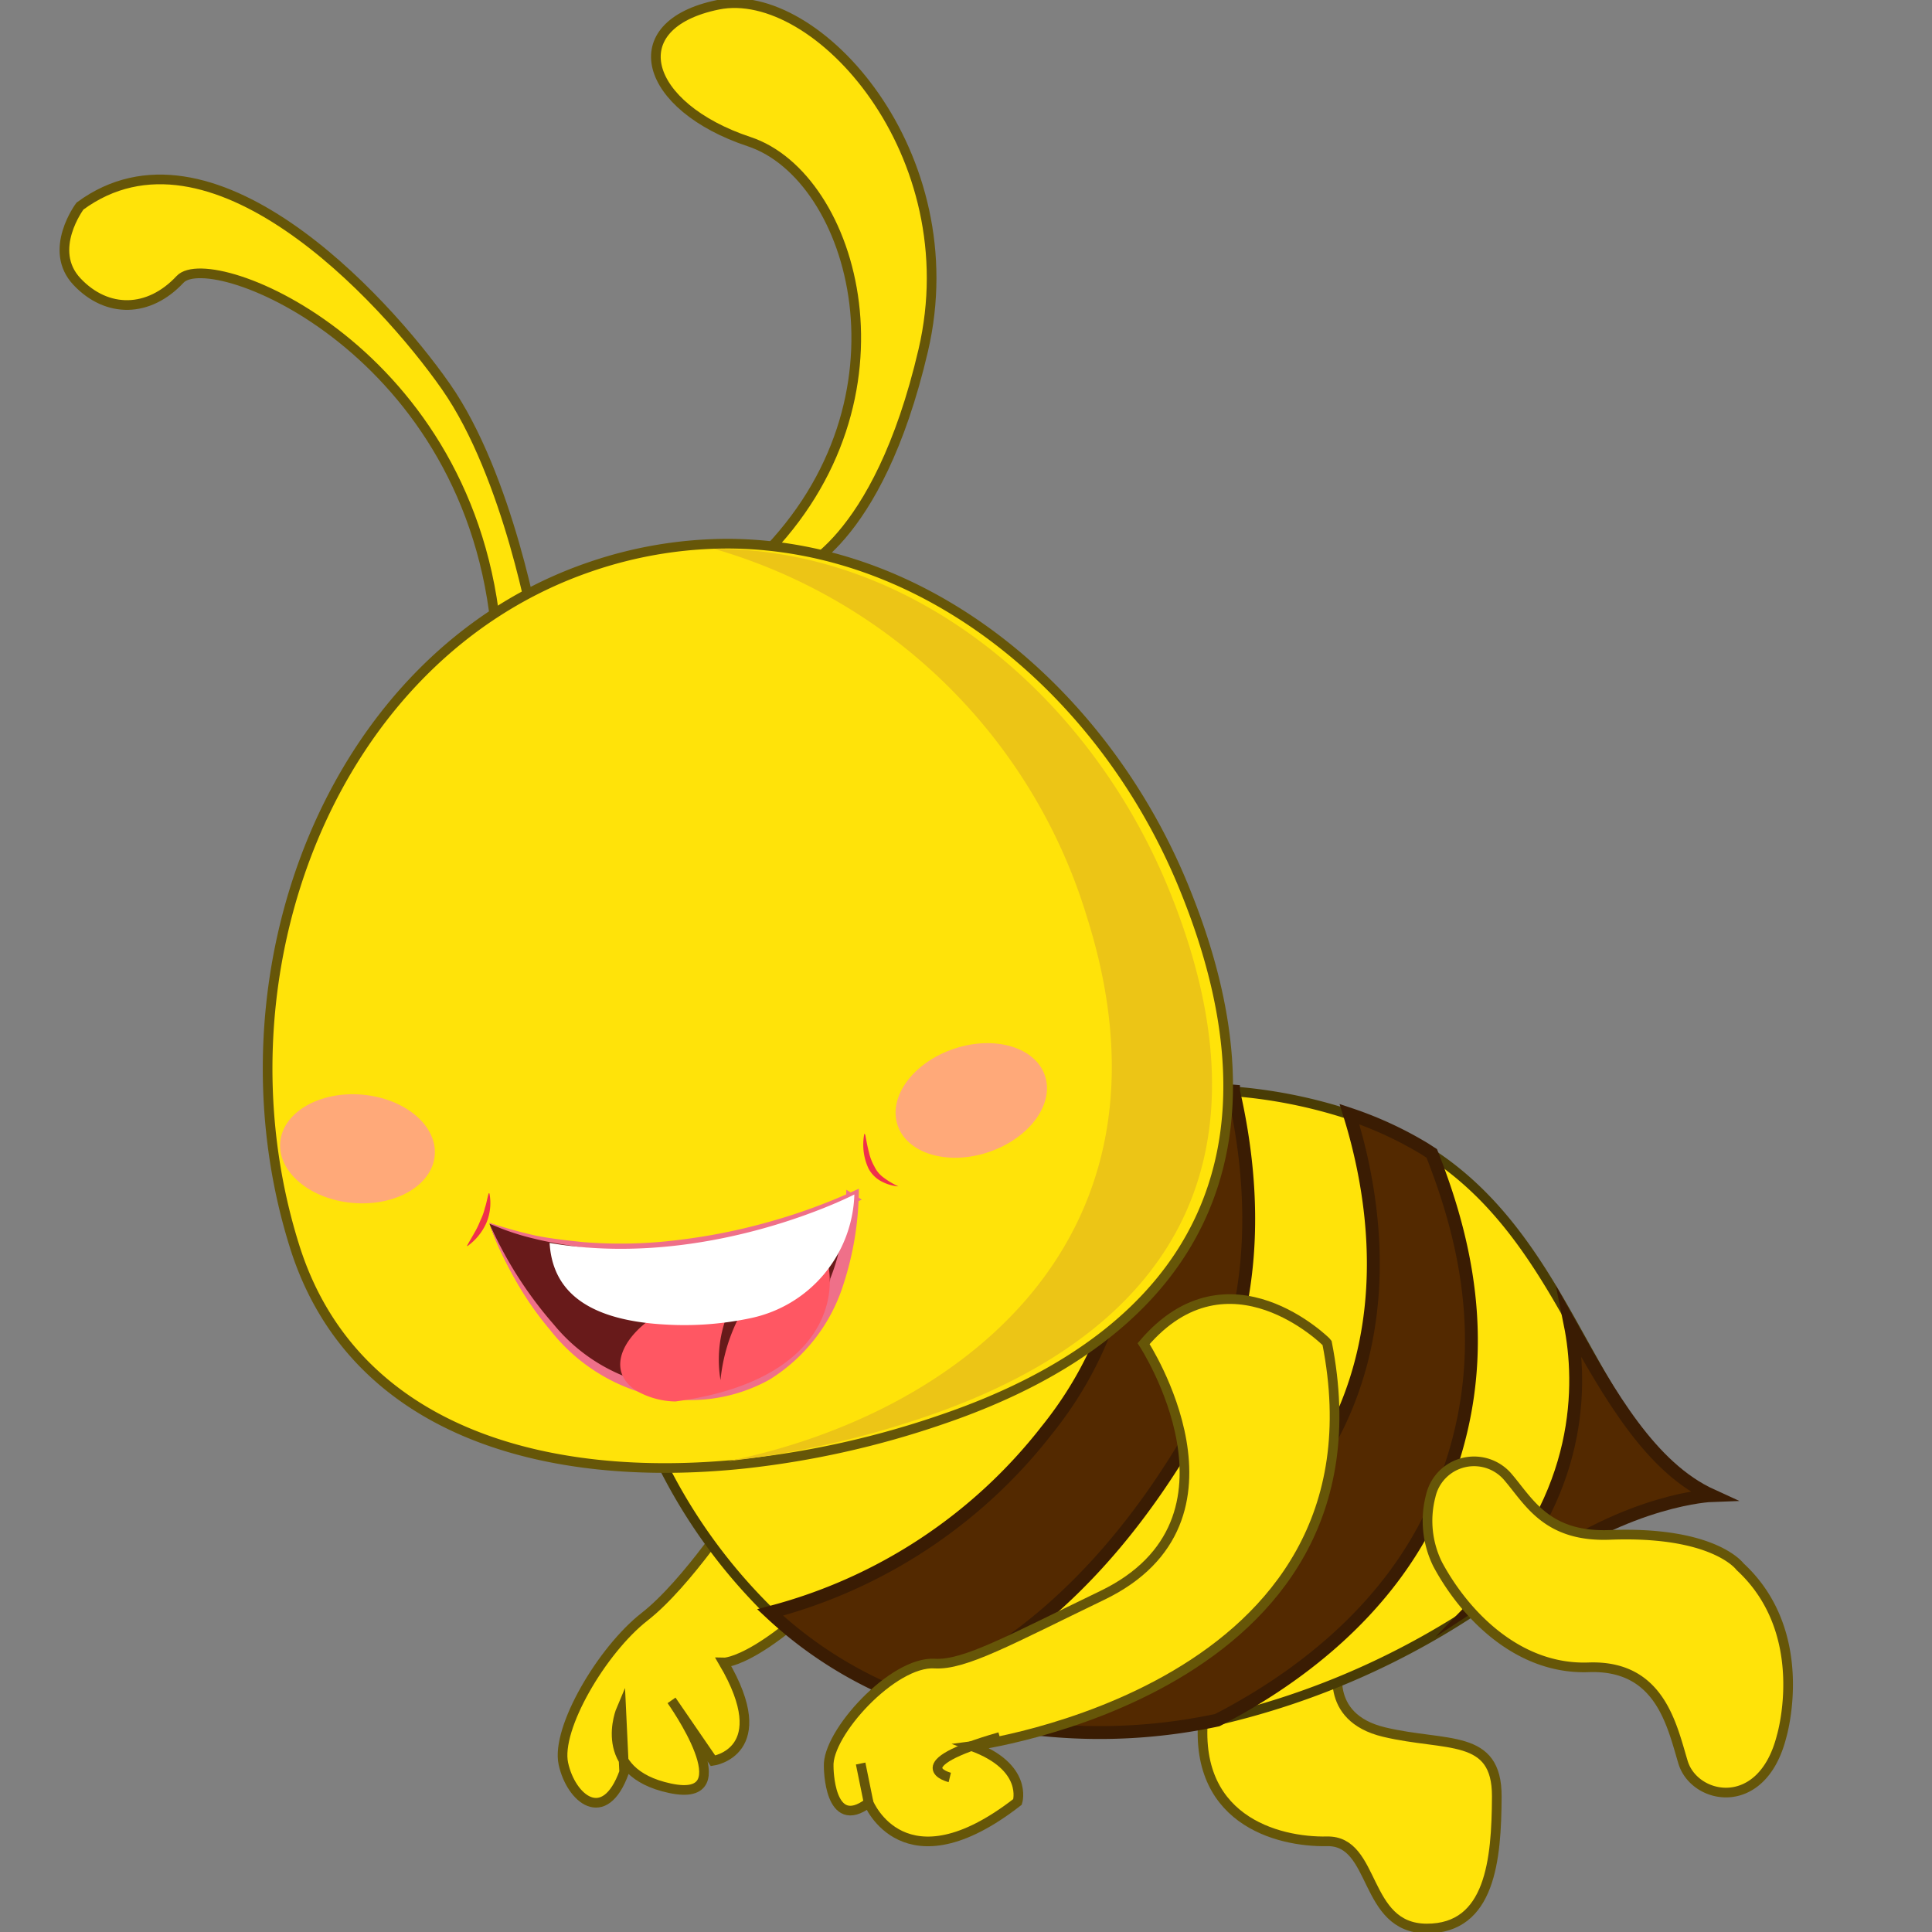 <svg id="f5b9275b-ef11-4f7d-8ac5-45d49a973b33" data-name="Layer 1" xmlns="http://www.w3.org/2000/svg" width="150" height="150" viewBox="0 0 150 150">
  <rect x="0" y="0" width="150" height="150" fill="#808080" stroke="none"/>
  <defs>
    <style>
      .a073f191-9a77-412d-96af-aecdba2fbc55, .e3d8ef98-96ee-413c-9677-41f699ccdf9a {
        fill: #ffe309;
      }

      .a073f191-9a77-412d-96af-aecdba2fbc55, .b270c27a-9c1d-4085-af91-693e4b2c3486 {
        stroke: #665608;
      }

      .a073f191-9a77-412d-96af-aecdba2fbc55, .b270c27a-9c1d-4085-af91-693e4b2c3486, .e3d8ef98-96ee-413c-9677-41f699ccdf9a, .fe786b42-f712-44fc-95e4-f11d45f5adcd {
        stroke-miterlimit: 10;
      }

      .a073f191-9a77-412d-96af-aecdba2fbc55, .b270c27a-9c1d-4085-af91-693e4b2c3486, .e3d8ef98-96ee-413c-9677-41f699ccdf9a {
        stroke-width: 0.75px;
      }

      .e3d8ef98-96ee-413c-9677-41f699ccdf9a {
        stroke: #493c05;
      }

      .f0a67449-6956-4d8c-94b4-316bc4db4403 {
        fill: #ecc516;
      }

      .fe786b42-f712-44fc-95e4-f11d45f5adcd {
        fill: #532900;
        stroke: #3a1c03;
      }

      .b06eec39-3bad-40d8-97b1-b4aa36b8b5a3 {
        fill: #681a1a;
      }

      .bfdc4845-4e87-48b7-9374-30fb9cc28e95 {
        fill: #ef7089;
      }

      .fcf77277-77a7-458f-a431-e52454e5ee02 {
        fill: #ff5763;
      }

      .a72a51e8-f348-4960-9498-fd651f769074 {
        fill: #fff;
      }

      .ee44654e-ed73-4e75-89fe-0d4644f8f687 {
        fill: #ef304c;
      }

      .b1390dd1-a451-4f7f-9d5a-82c97e733c63 {
        fill: #ffa979;
      }

      .b270c27a-9c1d-4085-af91-693e4b2c3486 {
        fill: none;
      }
    </style>
  </defs>
  <g>
    <g>
      <g>
        <path class="a073f191-9a77-412d-96af-aecdba2fbc55" d="M104,129.08s-1.37,4.25,3.47,5.4,8.76.07,8.74,5-.5,10.27-5.45,10.25-3.9-6.85-7.73-6.77-10.73-1.67-9.53-10.32S104,129.08,104,129.08Z"/>
        <g>
          <path class="a073f191-9a77-412d-96af-aecdba2fbc55" d="M65.82,98.77s1.74,3.15-8.45,18c0,0-4,6.16-7.32,8.75s-6.9,8.69-6.31,11.41,3.19,4.89,4.72.65l-.23-4.87s-2.08,4.88,3.79,6.13.12-6.82.12-6.82l3.22,4.69s4.89-.69.82-7.63c0,0,3.23.11,11.21-8.76S79.82,99.75,79.82,99.75Z"/>
          <path class="e3d8ef98-96ee-413c-9677-41f699ccdf9a" d="M49.81,110a42.58,42.58,0,0,0,10,15.2,32.32,32.32,0,0,0,10.47,6.57h0a40.41,40.41,0,0,0,9.28,2.37c.6.08,1.21.16,1.8.21a43.78,43.78,0,0,0,13.15-.78,61,61,0,0,0,21-9.27c1.26-.83,2.4-1.65,3.41-2.39,7.62-5.56,13.94-5.78,13.94-5.78-4.76-2.17-7.39-7.32-10.45-12.78-2.78-5-5.9-10.27-11.3-13.78-.28-.18-.56-.37-.86-.54a28.86,28.86,0,0,0-5.53-2.51,38.55,38.55,0,0,0-9-1.79l-.25,0a52.14,52.14,0,0,0-8.55,0,40.61,40.61,0,0,0-5.08.71c-10.49,2.38-15-4.72-15-4.72L47.08,102.05A76,76,0,0,0,49.81,110Z"/>
          <path class="f0a67449-6956-4d8c-94b4-316bc4db4403" d="M50,108.73c5,.38,10.4-.79,16.69-2.93,13-4.44,22.07-13,20.89-19.45a40.64,40.64,0,0,0-7.28-.16,32,32,0,0,0-4.31.52C67.08,88.64,63.07,82,63.07,82l-16.35,19A80.21,80.21,0,0,0,50,108.73Z"/>
          <path class="fe786b42-f712-44fc-95e4-f11d45f5adcd" d="M115.05,124.12c1.26-.83,2.91-1.49,3.92-2.23,7.62-5.56,13.94-5.78,13.94-5.78-4.76-2.17-7.93-7.82-11-13.29C122.83,107.38,122.94,116.05,115.05,124.12Z"/>
          <path class="fe786b42-f712-44fc-95e4-f11d45f5adcd" d="M59.79,125.19a32.32,32.32,0,0,0,10.47,6.57h0C75.43,130,84.7,125,92.77,110.89c5-8.68,4.84-18.12,3-26.18a52.12,52.12,0,0,0-8.8,0c1.38,6.39,1.89,16.93-5.72,26.36A40,40,0,0,1,59.79,125.19Z"/>
          <path class="fe786b42-f712-44fc-95e4-f11d45f5adcd" d="M81.36,134.33a43.78,43.78,0,0,0,13.15-.78c5.66-2.92,13.15-8.16,16.95-16.68,4.66-10.41,2.69-19.77-.3-27.32-.28-.18-.56-.37-.86-.54a28.86,28.86,0,0,0-5.53-2.51c1.88,6,3.73,16.63-2,26.2C96,124,85.52,131.6,81.36,134.33Z"/>
          <g>
            <path class="a073f191-9a77-412d-96af-aecdba2fbc55" d="M61.68,44.45s6.44-2,10-17.25S63.39-1.19,55.75.37,50,8.29,58.17,11s13.22,20,1,32.22C59.18,43.22,53.05,52.74,61.68,44.45Z"/>
            <path class="a073f191-9a77-412d-96af-aecdba2fbc55" d="M41.59,49.21S39.51,37,34.61,30s-18.3-21.43-28.4-14c0,0-2.56,3.4-.23,5.87s5.58,2.42,8-.18S36.77,27.2,38.56,49.49C38.56,49.49,40.91,55.09,41.59,49.21Z"/>
            <g>
              <path class="a073f191-9a77-412d-96af-aecdba2fbc55" d="M22.87,96.76C27.33,111,42.16,115.3,57.81,113.64a0,0,0,0,0,0,0,70.53,70.53,0,0,0,15.31-3.43c20.14-6.85,27-21,18.93-41-6-15-19.69-26.93-35.51-27A33,33,0,0,0,45.84,44C25.69,50.87,16.26,75.71,22.87,96.76Z"/>
              <path class="f0a67449-6956-4d8c-94b4-316bc4db4403" d="M56.53,113.44A72.52,72.52,0,0,0,71.84,110c20.14-6.85,27-20.9,19-40.73-6-14.91-19.6-26.66-35.4-26.66A42.61,42.61,0,0,1,84.4,71.23C92.37,96.5,74.06,109.88,56.53,113.44Z"/>
              <g>
                <g>
                  <g>
                    <g>
                      <path class="b06eec39-3bad-40d8-97b1-b4aa36b8b5a3" d="M38,95s2.28,6.71,7.23,10.65a12.35,12.35,0,0,0,4.55,2.4c6.38,1.79,13-.73,15.57-8.37a4.24,4.24,0,0,0,.18-.5,24.82,24.82,0,0,0,1-6.76s-11.72,5.85-24,3.74A29.1,29.1,0,0,1,38,95Z"/>
                      <path class="bfdc4845-4e87-48b7-9374-30fb9cc28e95" d="M38,95a30.9,30.9,0,0,0,5,7.84,13.65,13.65,0,0,0,7.61,4.67,14.17,14.17,0,0,0,4.45.17,10.78,10.78,0,0,0,4.14-1.41,12.6,12.6,0,0,0,5.25-6.91l0-.07A15,15,0,0,0,65,97.67a16.77,16.77,0,0,0,.36-1.74,26.33,26.33,0,0,0,.35-3.56l1.2.77a43.68,43.68,0,0,1-14.37,3.78,34.18,34.18,0,0,1-7.43-.08c-1.22-.19-2.44-.37-3.64-.67A19.43,19.43,0,0,1,38,95ZM38,94.93a36,36,0,0,0,3.58,1c1.19.24,2.41.37,3.62.5a35.72,35.72,0,0,0,7.31-.14,46.06,46.06,0,0,0,7.18-1.42,45.08,45.08,0,0,0,6.86-2.52l.13-.06v.14a24.21,24.21,0,0,1-1.2,7.3h0a13.44,13.44,0,0,1-5.73,7.38,12.67,12.67,0,0,1-9.23,1.21,14.24,14.24,0,0,1-7.83-5.09,24.87,24.87,0,0,1-2.7-3.9c-.39-.68-.75-1.39-1.09-2.1A15.75,15.75,0,0,1,38,94.93Z"/>
                    </g>
                    <path class="fcf77277-77a7-458f-a431-e52454e5ee02" d="M54.64,100.61c-5.09,1.13-8.45,5.32-5.21,7.38a6.3,6.3,0,0,0,3,.82c10.68-1.43,12.58-7.18,11.86-10.68-1.34-.17-2.76.48-6.38,2A26.19,26.19,0,0,0,54.64,100.61Z"/>
                    <path class="b06eec39-3bad-40d8-97b1-b4aa36b8b5a3" d="M58.27,99.15a9.6,9.6,0,0,0-2.33,8,13.59,13.59,0,0,1,3.93-8.31Z"/>
                    <path class="a72a51e8-f348-4960-9498-fd651f769074" d="M51.72,102.84a24.7,24.7,0,0,0,6.61-.51,10.13,10.13,0,0,0,8-9.52v-.07S55,98.61,42.67,96.5C42.86,99.59,44.75,102.48,51.72,102.84Z"/>
                  </g>
                  <path class="ee44654e-ed73-4e75-89fe-0d4644f8f687" d="M67.18,88.11c.09.48.17.92.28,1.33a4,4,0,0,0,.43,1.13,2.26,2.26,0,0,0,.73.87,6.24,6.24,0,0,0,1.13.67v0a3.37,3.37,0,0,1-1.32-.39,2.39,2.39,0,0,1-1-1,4.37,4.37,0,0,1-.32-2.71Z"/>
                  <path class="ee44654e-ed73-4e75-89fe-0d4644f8f687" d="M36.26,96.72c.2-.37.4-.69.57-1a6.37,6.37,0,0,0,.46-.95,4.58,4.58,0,0,0,.36-1c.12-.34.17-.71.29-1.12H38a4,4,0,0,1-.24,2.3,4.44,4.44,0,0,1-1.47,1.8Z"/>
                </g>
                <ellipse class="b1390dd1-a451-4f7f-9d5a-82c97e733c63" cx="75.35" cy="84.99" rx="6.02" ry="4.22" transform="matrix(0.95, -0.32, 0.32, 0.95, -23.37, 28.81)"/>
                <ellipse class="b1390dd1-a451-4f7f-9d5a-82c97e733c63" cx="27.76" cy="89.19" rx="4.22" ry="6.02" transform="translate(-63.47 109.28) rotate(-85.13)"/>
              </g>
            </g>
          </g>
          <path class="a073f191-9a77-412d-96af-aecdba2fbc55" d="M117,114.59a3.45,3.45,0,0,0-5.92,1.56,7.62,7.62,0,0,0,.54,5.3c2.07,3.86,6.2,8.2,11.72,8s6.45,4.45,7.33,7.37,6.13,4,7.65-2c0,0,2.4-8-3.22-13.18,0,0-2-2.79-10.14-2.47C120,119.35,118.67,116.5,117,114.59Z"/>
        </g>
      </g>
      <path class="a073f191-9a77-412d-96af-aecdba2fbc55" d="M88.79,104.32s8.95,13.69-3.22,19.55c-7.16,3.45-10.69,5.43-13,5.29-3.24-.2-8.38,5.43-8.23,8,0,0,0,5.14,3.1,2.81,0,0,2.74,6.79,11.56-.07,0,0,.86-2.72-3.55-4.33,0,0,32.92-4.27,27.58-31.32C103,104.2,95.39,96.6,88.79,104.32Z"/>
      <path class="b270c27a-9c1d-4085-af91-693e4b2c3486" d="M73.74,138s-3.84-.93,3.88-3.14"/>
    </g>
    <line class="a073f191-9a77-412d-96af-aecdba2fbc55" x1="67.43" y1="139.92" x2="66.82" y2="136.92"/>
  </g>
</svg>
